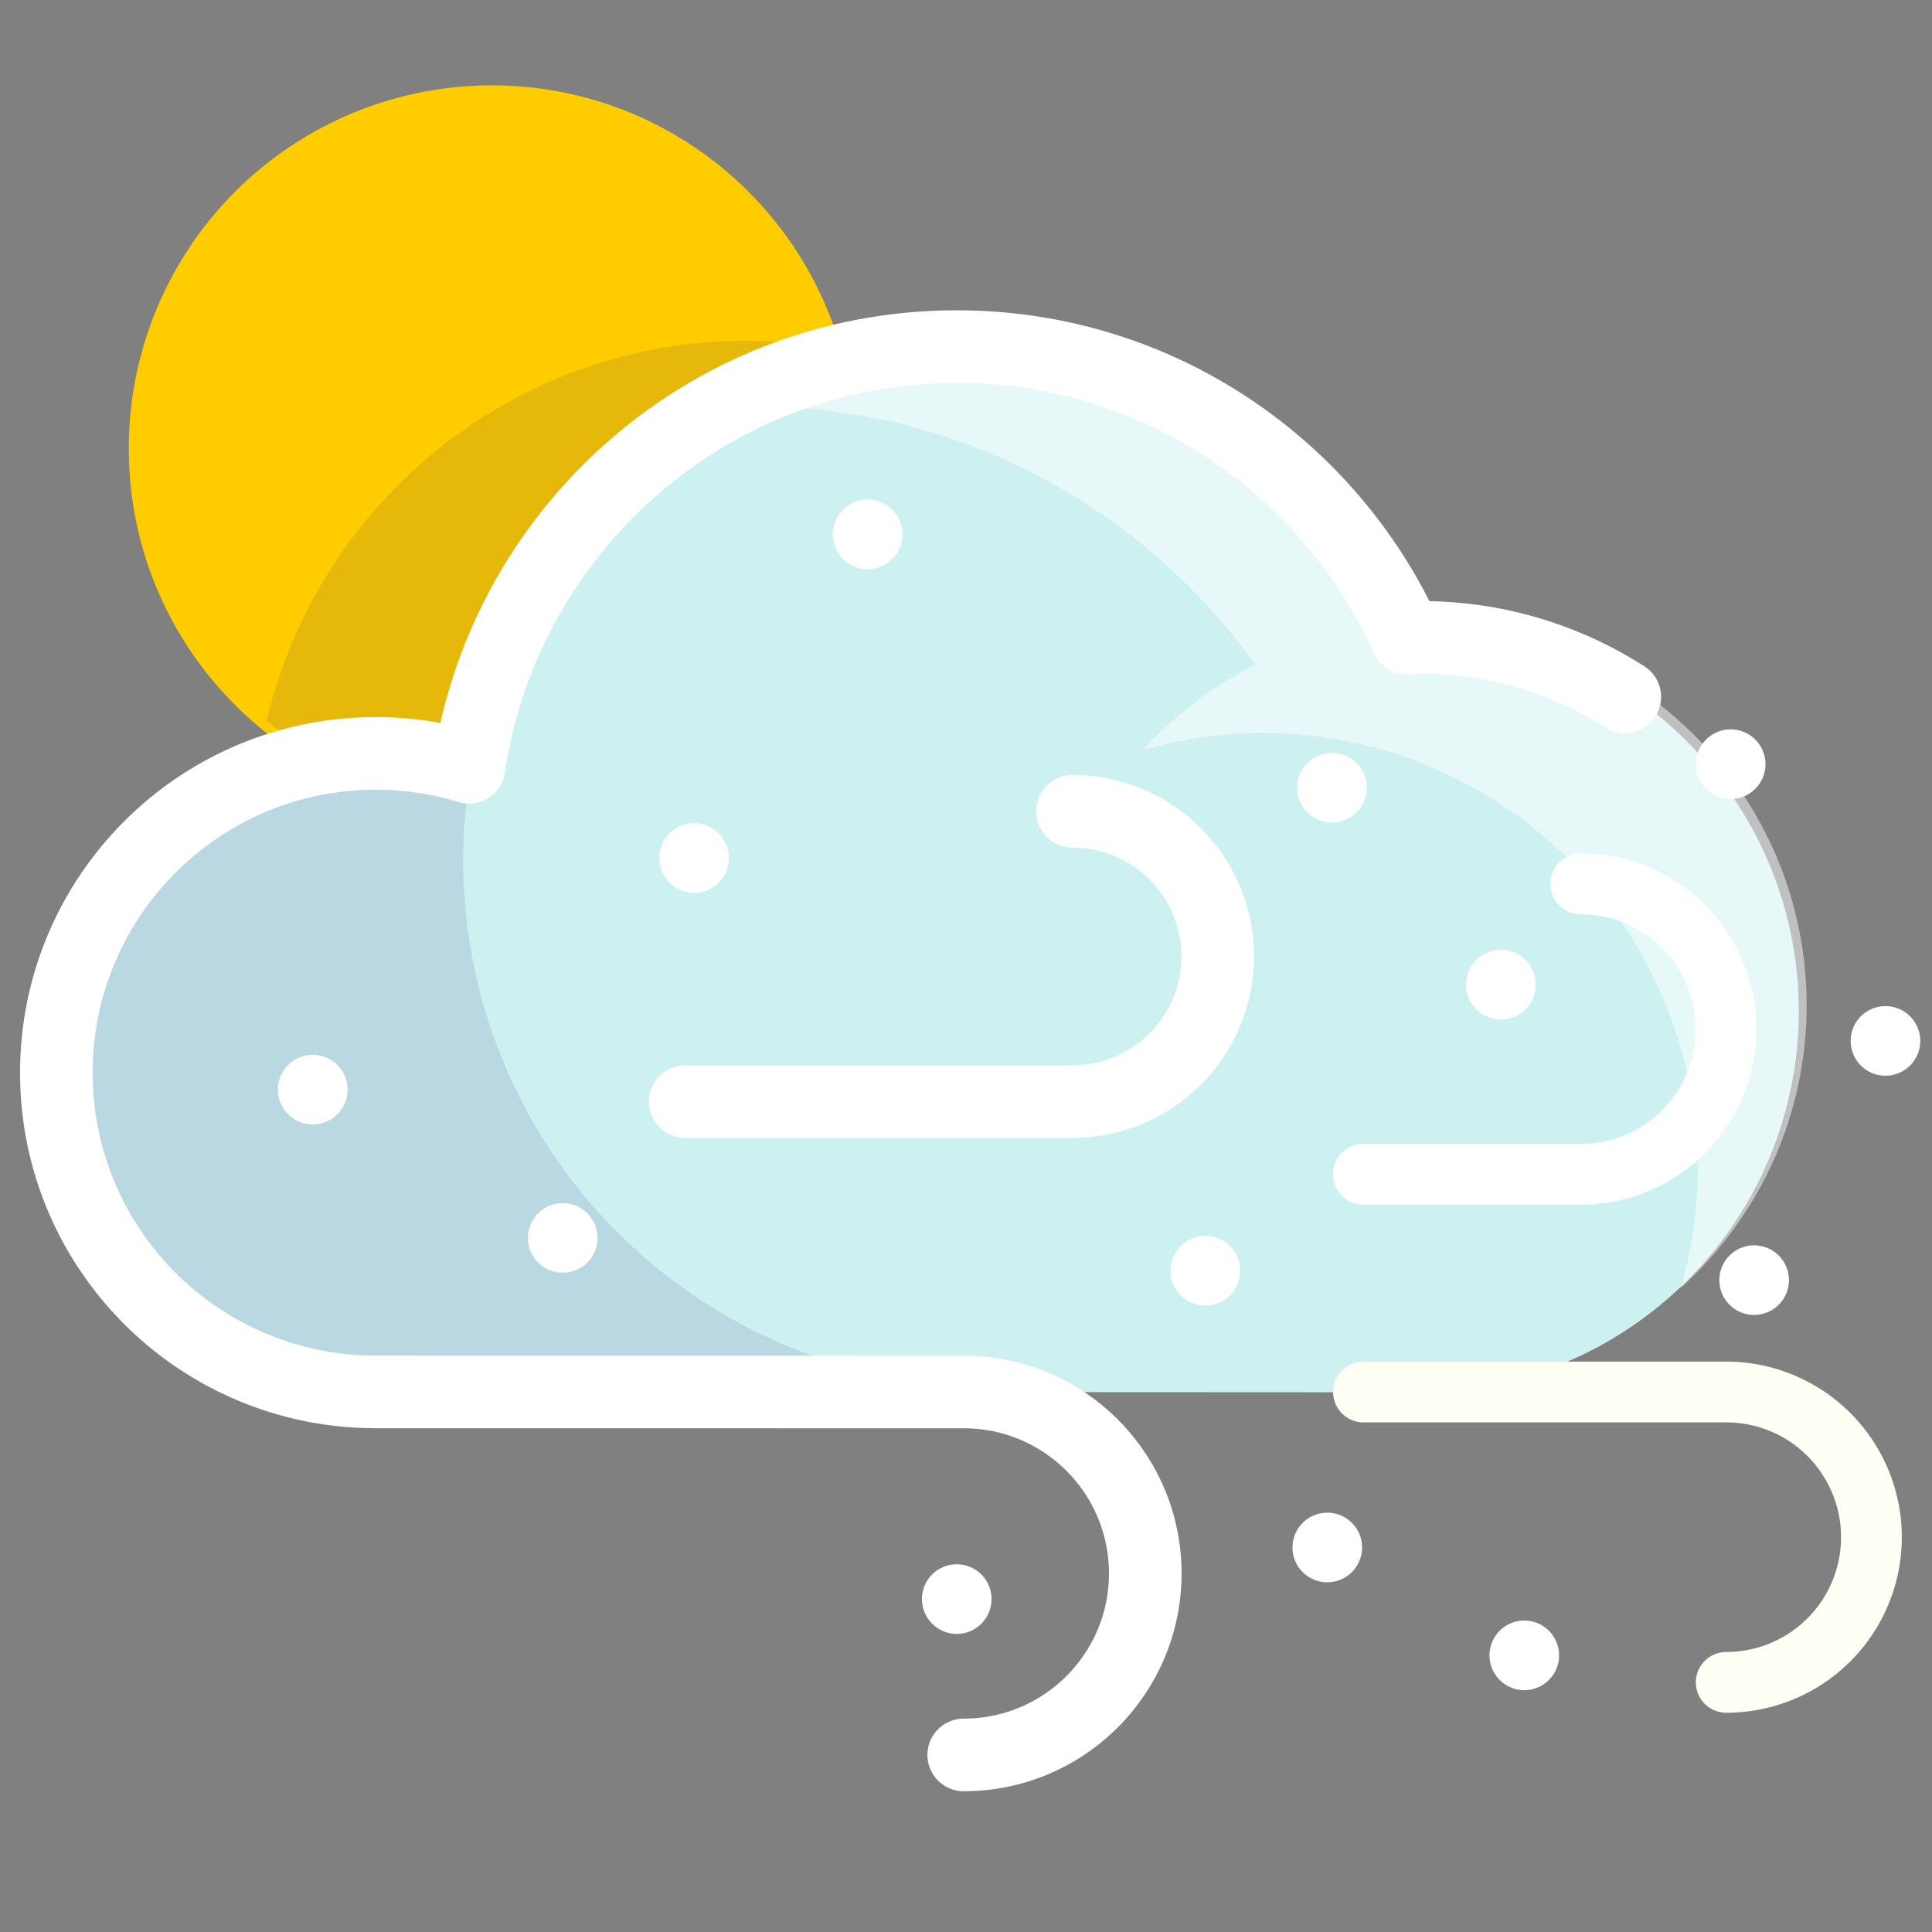 <svg xmlns="http://www.w3.org/2000/svg" xmlns:xlink="http://www.w3.org/1999/xlink" width="512" height="512" viewBox="0 0 135.467 135.467" xmlns:v="https://vecta.io/nano"><rect x="0" y="0" width="135.467" height="135.467" fill="#808080" stroke="none"/><style><![CDATA[.I{stroke-linejoin:round}.J{stroke-miterlimit:10}.K{stroke-linecap:round}.L{stroke-width:4.26}]]></style><defs><clipPath id="A"><path d="M1047.59 820.764h16.11v-11.589h-16.11z"/></clipPath><clipPath id="B"><path d="M1042 809.558h25.38v-17.592H1042z"/></clipPath><clipPath id="C"><path d="M1059.99 820.764H1090v-26.083h-30.01z"/></clipPath><path id="D" d="M40.844 89.001a1.02 1.02 0 1 1-2.042 0 1.02 1.02 0 1 1 2.042 0z"/></defs><path d="M99.402 44.169h-1.034c-5.546-11.727-17.447-19.865-31.277-19.865-17.381 0-31.722 12.815-34.201 29.5-2.07-.631-4.262-.975-6.535-.975-12.374 0-22.403 10.029-22.403 22.393a22.39 22.39 0 0 0 22.403 22.382l41.222.005 31.824.016a26.733 26.733 0 0 0 26.727-26.728 26.733 26.733 0 0 0-26.727-26.727" fill="#cdf0f0"/><path d="M32.89 53.804c2.09-14.069 12.628-25.353 26.297-28.558l-.018-.038C56.388 14.163 46.391 5.986 34.483 5.986A25.455 25.455 0 0 0 9.031 31.441c0 9.332 5.023 17.487 12.509 21.914v.005c1.552-.341 3.161-.532 4.816-.532 2.273 0 4.465.344 6.535.975" fill="#fc0"/><g transform="matrix(2.546 0 0 -2.546 -2648.464 2113.558)"><g clip-path="url(#A)" opacity=".1"><path d="M1048.912 809.349c.61.134 1.242.209 1.892.209a8.78 8.78 0 0 0 2.567-.383 13.6 13.6 0 0 0 10.331 11.219l-.01.016-.013.045a13.55 13.55 0 0 1-2.875.309c-6.43 0-11.798-4.466-13.215-10.46.416-.348.85-.676 1.32-.953z" fill="#000064"/></g><g clip-path="url(#B)" opacity=".1"><path d="M1053 806.46c0 .937.097 1.852.267 2.739-.784.228-1.607.359-2.463.359a8.8 8.8 0 0 1-8.801-8.797c0-4.86 3.94-8.793 8.801-8.793l16.194-.002h.38A14.5 14.5 0 0 0 1053 806.46" fill="#000064"/></g><g clip-path="url(#C)" opacity=".5"><path d="M1090 802.46c0 5.799-4.701 10.5-10.5 10.5-.018 0-.033-.003-.051-.003l-.355.003c-2.179 4.607-6.854 7.804-12.287 7.804-2.487 0-4.811-.674-6.814-1.84a15.25 15.25 0 0 0 1.007.036c5.701 0 10.732-2.814 13.814-7.122-1.169-.589-2.222-1.38-3.093-2.343 1.044.296 2.14.465 3.279.465 6.627 0 12-5.373 12-12 0-1.139-.169-2.235-.465-3.279 2.123 1.922 3.465 4.69 3.465 7.779" fill="#fff"/></g></g><g fill="none" class="I J"><g class="K L"><path d="M110.842 61.977c5.62 0 10.182 4.557 10.182 10.18s-4.562 10.18-10.182 10.18H95.594" stroke="#fff"/><path d="M121.039 117.963a10.182 10.182 0 0 0 10.182-10.182 10.182 10.182 0 0 0-10.182-10.177H95.605" stroke="#fffff6"/></g><g stroke="#fff" transform="matrix(1.195 0 0 1.195 -25.659 -29.953)"><path d="M116.807 65.955a22.05 22.05 0 0 0-11.937-3.489c-.288 0-.564.032-.848.043-4.537-10.077-14.644-17.106-26.41-17.106-14.544 0-26.544 10.723-28.619 24.683a18.7 18.7 0 0 0-5.468-.814c-10.354 0-18.746 8.388-18.746 18.738s8.392 18.727 18.746 18.727l34.494.004c5.883 0 10.652 4.767 10.652 10.646s-4.769 10.65-10.652 10.65M61.682 89.703h22.721a8.52 8.52 0 0 0 8.52-8.516 8.52 8.52 0 0 0-8.52-8.518" class="K L"/><g stroke-width="2.042"><use xlink:href="#D"/><use xlink:href="#D" x="32.558" y="-32.582"/><use xlink:href="#D" x="22.375" y="-13.592"/><use xlink:href="#D" x="83.198" y="-19.097"/><use xlink:href="#D" x="59.529" y="26.864"/><use xlink:href="#D" x="52.374" y="10.627"/><use xlink:href="#D" x="69.712" y="-6.161"/><use xlink:href="#D" x="59.805" y="-17.72"/><use xlink:href="#D" x="84.574" y="11.177"/><use xlink:href="#D" x="92.28" y="-2.859"/><use xlink:href="#D" x="71.088" y="33.194"/><use xlink:href="#D" x="14.669" y="8.7"/><use xlink:href="#D" x="37.787" y="29.892"/></g></g></g></svg>